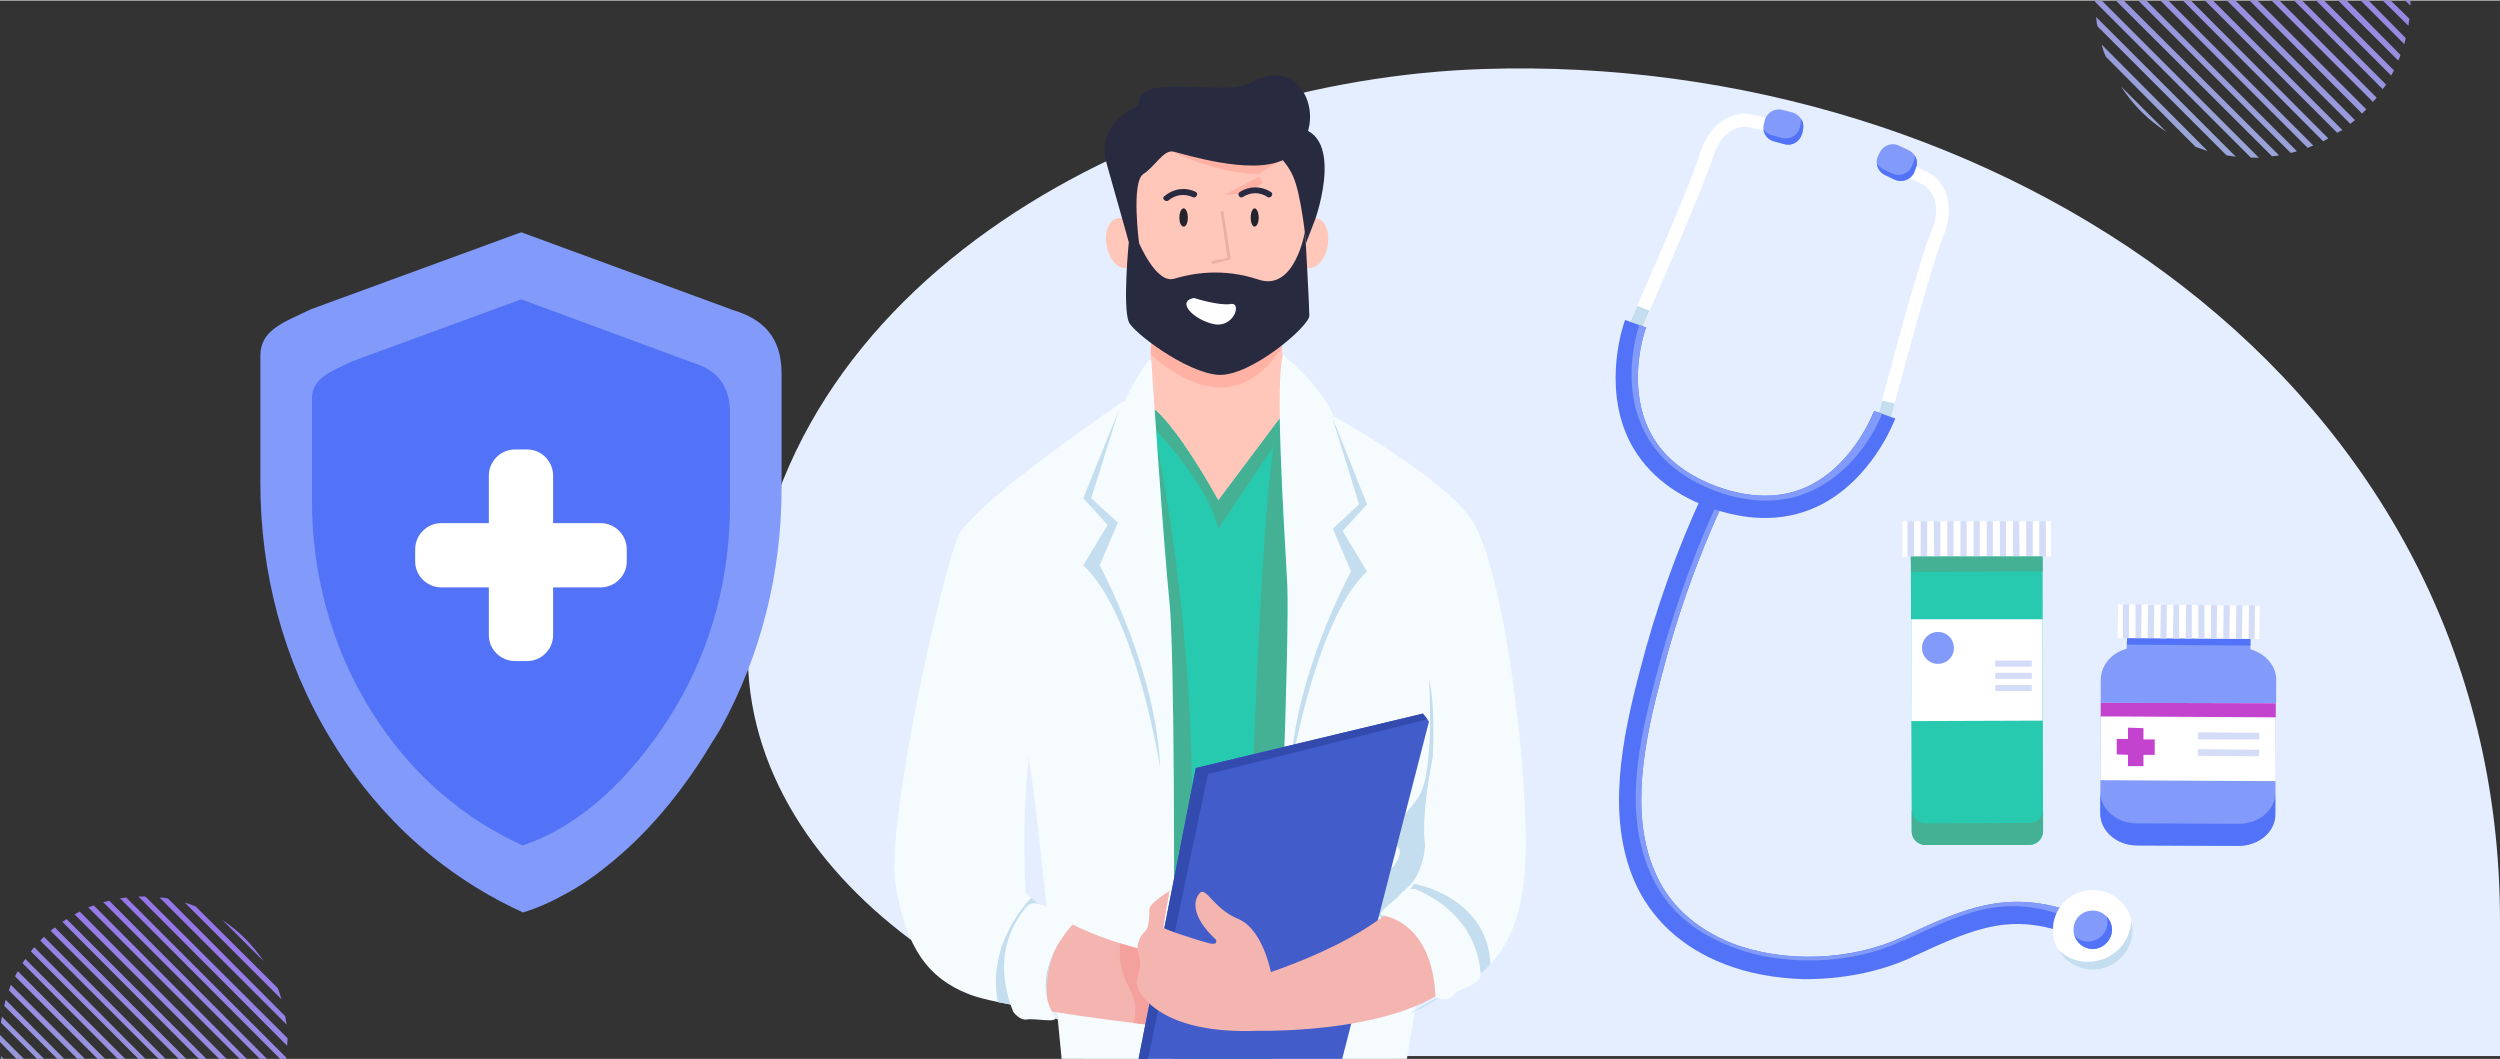 <?xml version="1.0" encoding="UTF-8"?>
<!DOCTYPE svg PUBLIC "-//W3C//DTD SVG 1.1//EN" "http://www.w3.org/Graphics/SVG/1.1/DTD/svg11.dtd">
<!-- Creator: CorelDRAW 2020 (64-Bit) -->
<svg xmlns="http://www.w3.org/2000/svg" xml:space="preserve" width="800px" height="339px" version="1.1" style="shape-rendering:geometricPrecision; text-rendering:geometricPrecision; image-rendering:optimizeQuality; fill-rule:evenodd; clip-rule:evenodd"
viewBox="0 0 53.29 22.56"
 xmlns:xlink="http://www.w3.org/1999/xlink"
 xmlns:xodm="http://www.corel.com/coreldraw/odm/2003">
 <rect x="0" y="0" width="53.29" height="22.56" fill="#333333" stroke="none"/>
 <defs>
  <style type="text/css">
   <![CDATA[
    .fil19 {fill:white}
    .fil12 {fill:#FEFEFE;fill-rule:nonzero}
    .fil5 {fill:#F6FBFE;fill-rule:nonzero}
    .fil10 {fill:#23232C;fill-rule:nonzero}
    .fil9 {fill:#282A40;fill-rule:nonzero}
    .fil3 {fill:#28CAAF;fill-rule:nonzero}
    .fil14 {fill:#334BAE;fill-rule:nonzero}
    .fil13 {fill:#425DC9;fill-rule:nonzero}
    .fil4 {fill:#44B194;fill-rule:nonzero}
    .fil18 {fill:#5273F7;fill-rule:nonzero}
    .fil17 {fill:#829AF9;fill-rule:nonzero}
    .fil22 {fill:#C343CF;fill-rule:nonzero}
    .fil6 {fill:#C4DEEF;fill-rule:nonzero}
    .fil21 {fill:#D4DCF7;fill-rule:nonzero}
    .fil0 {fill:#E4EEFF;fill-rule:nonzero}
    .fil11 {fill:#E9AFA3;fill-rule:nonzero}
    .fil8 {fill:#F4A19D;fill-rule:nonzero}
    .fil7 {fill:#F4B5B0;fill-rule:nonzero}
    .fil2 {fill:#FFB2A4;fill-rule:nonzero}
    .fil1 {fill:#FFC6BA;fill-rule:nonzero}
    .fil20 {fill:white;fill-rule:nonzero}
    .fil16 {fill:url(#id0);fill-rule:nonzero}
    .fil15 {fill:url(#id1);fill-rule:nonzero}
   ]]>
  </style>
  <linearGradient id="id0" gradientUnits="userSpaceOnUse" x1="48.05" y1="3.44" x2="51.08" y2="-5.45">
   <stop offset="0" style="stop-opacity:1; stop-color:#9AA6D7"/>
   <stop offset="1" style="stop-opacity:1; stop-color:#925FF2"/>
  </linearGradient>
  <linearGradient id="id1" gradientUnits="userSpaceOnUse" xlink:href="#id0" x1="3.09" y1="25.31" x2="5.85" y2="17.21">
  </linearGradient>
 </defs>
 <g id="Слой_x0020_1">
  <path class="fil0" d="M53.29 19.62l0 2.88 -26.73 0c-4.69,0 -10.91,-3.69 -10.61,-8.95 0.45,-7.66 8.69,-11.87 15.68,-12.09 10.88,-0.35 21.66,6.67 21.66,18.16z"/>
  <path class="fil1" d="M27.95 4.93c0,1.49 -0.89,2.7 -1.98,2.7 -1.1,0 -1.99,-1.21 -1.99,-2.7 0,-1.49 0.89,-2.7 1.99,-2.7 1.09,0 1.98,1.21 1.98,2.7z"/>
  <path class="fil2" d="M26.82 3.7c-0.86,0 -1.95,-0.5 -1.93,-0.56 0.04,-0.16 0.99,-0.33 1.78,-0.33 0.2,0 0.39,0.01 0.56,0.03l0 0 0 0.01 0 0c0.01,0.01 0.02,0.02 0.04,0.04l0 0 0 0 0 0c0.01,0.01 0.02,0.03 0.03,0.04l0 0 0 0c0.01,0.02 0.03,0.03 0.04,0.05l0 0c0.02,0.03 0.04,0.06 0.06,0.09l0.01 0c0.03,0.04 0.06,0.09 0.09,0.14l0 0 0 0.01c0.01,0.01 0.02,0.03 0.03,0.04l0 0 0 0zm0.03 0.05l0 0c0.01,0.02 0.02,0.04 0.03,0.05l0 0.01 0 0 0 0c0.01,0.02 0.02,0.05 0.03,0.07 -0.18,0.19 -0.48,0.26 -0.8,0.26z"/>
  <path class="fil1" d="M24.41 6.16c0.04,0.09 0.26,1.21 0,2.34l-0.43 2.85 1.47 2.12 1.51 1.29 0.6 -2.59 -0.12 -3.98c0,0 -0.31,-1.42 -0.05,-2.37 0.26,-0.95 -2.98,0.34 -2.98,0.34z"/>
  <path class="fil2" d="M26.02 8.25c-0.64,0 -1.22,-0.46 -1.49,-0.71l0 -0.06 0 -0.01 0 0 0 -0.03 0 0 0 -0.01 0 0 0 0 0 0 0 -0.01 0 0 0 0 0 -0.01 0 0 0 0 0 -0.01 0 0 0 0 0 -0.01 0 0 0 0 0 -0.01 0 0 0 0 0 0 0 -0.01 0 0 0.01 0 0 -0.01 0 0 0 0 0 -0.01 0 0 0 0 0 -0.01 0 0 0 0 0 -0.01 0 -0.01 0 0 0 0 0 0 0 0 0 0 0 0 0 0 0 0 0 0 0 0 0 0 0 0 0 0 0 0 0 0 0 0 0 0 0 0 0 0 0 0 0 0 0 0 0 0 0 0 0 0 0 0 0 0 0 -0.01 0 0 0 0 0 0 0 0 0 0 0 0 0 0 0 0 0 0 0 0 0 0 0 0 0 0 0 -0.01c0.41,0.31 1,0.65 1.43,0.68 0.01,0 0.02,0 0.04,0 0.38,0 0.9,-0.31 1.31,-0.62l0 0 0 0 0 0 0 0 0 0 0 0 0 0 0 0 0 0 0 0 0 0.01 0 0 0 0 0 0 0 0 0 0 0 0 0 0 0 0 0 0 0 0 0 0 0 0.01 0 0 0 0 0 0 0 0 0 0.01 0 0 0 0 0 0 0 0 0 0 0 0 0 0 0 0 0 0 0 0 0 0 0 0 0 0 0 0.01 0 0 0 0 0 0 0 0 0 0 0 0c-0.41,0.63 -0.87,0.85 -1.3,0.85z"/>
  <path class="fil3" d="M21.64 15.22c0,0 1.04,3.24 1.21,5.01 0.07,0.66 0.16,1.51 0.24,2.33l6.61 0c0.52,-2.34 1.25,-5.93 1.02,-7.04 -0.35,-1.69 -1.69,-5.75 -1.69,-5.75l-0.6 -0.91 -0.95 -0.21 -1.51 2.01c0,0 -0.89,-1.64 -1.47,-2.03l-0.52 -0.11 -2.34 4.8 0 1.9z"/>
  <path class="fil4" d="M25.97 11.26c-0.19,-0.79 -0.92,-1.66 -1.33,-2.1l-0.03 -0.44 0.01 0.01 0.02 0.01c0.01,0.01 0.02,0.02 0.03,0.03l0.02 0.02 0 0 0.02 0.02 0.01 0.01 0.02 0.02 0.01 0.01 0.02 0.03 0.01 0 0.02 0.03 0.01 0.01 0.01 0.01 0.02 0.02 0.02 0.02 0.01 0.01 0.02 0.03 0.01 0.01 0.02 0.02 0.01 0.02 0.02 0.02 0.01 0.02 0.01 0.02 0.02 0.02 0.02 0.02 0 0.01 0.03 0.02 0 0.01 0.02 0.03 0.01 0 0.02 0.04 0 0 0.03 0.04 0.01 0 0.02 0.04 0.01 0.01 0.02 0.03 0.02 0.03 0.01 0.01 0.01 0.01 0.02 0.03 0 0.01 0.02 0.03 0.01 0.01 0.02 0.03 0.01 0.01 0.01 0.03 0.02 0.01 0.02 0.03 0 0.01 0.01 0.02 0.01 0.02 0.02 0.02 0.01 0.02 0.02 0.03 0.01 0.01 0.02 0.03 0 0.01 0.03 0.03 0.02 0.05 0 0 0.03 0.04 0 0 0.02 0.04 0.01 0 0.02 0.03 0 0.01 0.02 0.03 0.01 0.01 0.01 0.03 0.01 0.01 0.02 0.04 0 0 0.02 0.02 0.01 0.02 0.01 0.02 0.01 0.01 0.01 0.02 0.01 0.02 0.01 0.02 0.01 0.02 0.01 0.01 0.01 0.02 0.01 0.01 0.01 0.02 0.01 0.01 0.01 0.03 0 0 0.02 0.03 0 0 0.01 0.03 0 0 0.02 0.02 0 0 0.01 0.03 0.01 0 0.01 0.02 0 0 0.01 0.02 0 0.01 0.01 0.01 0.01 0.01 0 0.01 0.01 0.01 0 0.01 0.01 0.01 0 0.01 0.01 0 0 0.01 0 0.01 0.01 0 0 0.01 0 0 0.01 0.01 0 0 0 0.01 0 0 0 0 0 0 0 0.01 0.01 0 0 0 1.31 -1.75 0 0.01c-0.05,0.09 -0.09,0.3 -0.14,0.61l-1.17 1.73z"/>
  <path class="fil4" d="M25.03 18.71c0,-2.67 -0.04,-5.24 -0.1,-5.87 -0.07,-0.68 -0.18,-2.14 -0.26,-3.34 0.25,1.27 0.7,3.99 0.74,7.26l-0.38 1.95z"/>
  <path class="fil4" d="M26.72 16.07c0.11,-2.76 0.25,-5.35 0.42,-6.54l0.15 -0.21c0.02,1.01 0.1,2.23 0.15,3.13 0.02,0.49 -0.01,1.82 -0.06,3.46l-0.66 0.16z"/>
  <path class="fil4" d="M27.14 9.53c0.05,-0.31 0.09,-0.52 0.14,-0.61 0,0.12 0,0.26 0.01,0.4l-0.15 0.21z"/>
  <path class="fil5" d="M23.98 8.52c0,0 0.43,-0.87 0.56,-0.87 0,0 0.26,3.94 0.39,5.19 0.1,0.95 0.12,6.22 0.07,9.72l-2.37 0c-0.25,-2.61 -0.6,-6.08 -0.73,-6.51 -0.18,-0.56 -0.82,-2.04 -0.69,-2.6 0.13,-0.57 2.08,-3.81 2.08,-3.81l0.69 -1.12z"/>
  <path class="fil5" d="M22.83 19.68c-0.35,-0.18 -0.69,-0.4 -0.97,-0.66 0,0 -0.13,-2.51 0.22,-3.63 0.34,-1.12 1.9,-6.87 1.9,-6.87 0,0 -3.2,2.16 -3.55,2.89 -0.34,0.74 -1.55,6.1 -1.34,7.44 0.22,1.34 0.69,1.99 1.56,2.33 0.26,0.11 0.93,0.24 1.7,0.36 -0.07,-0.39 -0.11,-1.17 0.48,-1.86z"/>
  <path class="fil6" d="M22.19 21.52c-0.07,-0.02 -0.15,-0.03 -0.22,-0.04l-0.01 0 -0.02 -0.01 -0.04 0 0 0 -0.02 -0.01 -0.01 0 0 0 -0.02 0c-0.06,-0.01 -0.12,-0.02 -0.18,-0.03l-0.01 -0.01 -0.01 0 -0.01 0 -0.01 0 -0.01 0c-0.12,-0.03 -0.24,-0.05 -0.35,-0.07 -0.25,-1.28 0.7,-2.21 0.71,-2.22l0 0 0 0 0.01 0.01 0 0 0.01 0 0 0 0.01 0.01 0 0 0 0 0.01 0.01 0 0 0 0 0.01 0.01 0 0 0.01 0.01 0 0 0.01 0 0 0.01 0 0 0.01 0 0 0 0.01 0.01 0 0 0 0 0.01 0.01 0 0 0 0 0.01 0.01 0.01 0 0 0 0 0.01 0.01 0 0 0 0 0.01 0.01 0 0 0 0.01 0 0 0.01 0.01 0 0 0 0 0.01 0.01 0 0 0.01 0 0 0.01 0 0.01 0 0 0.01 0 0 0.01 0 0 0.01 0 0 0.01 0 0.01 0.01 0 0 0 0 0.01 0 0 0.01 0 0 0.01 0 0.01 0.01 0 0 0 0 0.01 0.01 0 0 0.02 0.01 0 0 0.01 0.01 0 0 0.01 0 0.01 0.01 0 0 0 0 0.01 0.01 0 0 0.01 0.01 0.01 0 0.01 0.01 0 0 0.01 0.01 0.01 0 0 0 0 0c0.12,0.2 0.16,0.48 0.15,0.79l0 0 0 0.01 0 0 0 0 -0.01 0.01 0 0 0 0 0 0 -0.01 0.03 0 0c-0.01,0.02 -0.02,0.04 -0.03,0.06l0 0 0 0c-0.01,0.04 -0.02,0.07 -0.03,0.1l0 0 -0.01 0.04 0 0c-0.01,0.02 -0.01,0.04 -0.02,0.06l0 0c-0.01,0.02 -0.01,0.04 -0.02,0.06l0 0c0,0.03 -0.01,0.05 -0.01,0.07l0 0c-0.01,0.02 -0.01,0.04 -0.01,0.06l0 0 -0.01 0.03 0 0 0 0 0 0.03 0 0 -0.01 0.03 0 0.01c-0.01,0.1 -0.02,0.21 -0.02,0.3l0 0c0,0.04 0,0.08 0,0.12 -0.03,0.11 -0.07,0.21 -0.12,0.31z"/>
  <path class="fil7" d="M25.25 21.79c-0.02,0 -0.02,-1.39 -0.02,-1.39 0,0 -1.27,-0.15 -2.4,-0.72 -0.59,0.69 -0.55,1.47 -0.48,1.86 1.78,0.29 4.05,0.52 2.9,0.25z"/>
  <path class="fil8" d="M24.41 21.82l-0.02 0 -0.01 0 0 0 0 0 -0.01 0 0 0 0 0 -0.01 0 -0.01 0 0 0 0 0 0 0 -0.01 0 0 0 -0.01 0 0 0 0 -0.01 -0.01 0 0 0 -0.01 0 0 0 0 0 -0.01 0 0 0 0 0 -0.01 0 0 0 -0.01 0 0 0 0 0 0 0 -0.01 0 0 0 -0.01 0 0 0 0 0 -0.01 0 -0.01 0 0 -0.01 0 0 -0.01 0 0 0 -0.01 0 0 0 0 0 -0.01 0 0 0 -0.01 0 0 0 0 0 -0.01 0 0 0 -0.03 0c0.06,-0.21 0.07,-0.47 -0.1,-0.77 -0.2,-0.37 -0.21,-0.7 -0.18,-0.93l0.01 0 0.01 0 0.01 0.01 0.02 0 0.01 0.01 0 0 0.01 0 0.03 0.01 0.01 0 0.04 0.01 0.01 0.01 0 0 0.01 0 0.03 0.01 0.01 0 0.01 0 0.01 0.01 0.01 0 0.02 0 0 0 0.01 0.01 0.02 0 0.01 0.01 0 0 0.01 0 0.02 0 0.01 0.01 0.01 0 0 0 0.02 0 0.01 0.01 0.01 0 0.01 0 0.01 0 0.01 0.01 0.01 0 0.01 0 0.01 0 0.01 0.01 0.01 0 0.02 0 0 0 0.01 0.01 0.01 0 0.01 0 0.01 0.01 0.01 0 0.01 0 0.01 0 0.01 0.01 0.01 0 0.01 0 0.01 0 0.01 0.01 0.01 0 0 0 0.02 0 0.01 0 0.01 0.01 0 0 0.01 0 0.03 0 0 0.01 0.01 0 0.01 0 0.01 0 0.01 0 0 0 0.01 0.01 0.01 0 0.02 0 0 0 0.01 0 0.01 0.01 0.01 0 0.01 0 0 0 0.01 0 -0.3 1.51z"/>
  <path class="fil5" d="M27.35 7.55c0,0 0.78,0.62 1.08,1.31l1.64 1.41c0,0 1.35,3.57 1.17,4.19 -0.18,0.63 -0.84,3.85 -0.72,3.94 0.11,0.1 -0.06,1.36 -0.06,1.36l-0.47 2.8 -2.86 0c0.14,-3.46 0.36,-9 0.31,-10.11 -0.09,-1.64 -0.26,-4.34 -0.09,-4.9z"/>
  <path class="fil6" d="M29.54 19.58c-0.04,0 -0.09,-0.02 -0.15,-0.06l0.26 -1c0.16,-0.19 0.26,-0.37 0.13,-0.5l0 0 0.18 -0.69c0.09,-0.1 0.19,-0.22 0.28,-0.36 0.35,-0.52 0.22,-2.51 0.22,-2.51 0.1,0.4 0.11,1.05 0.08,1.7 -0.11,0.56 -0.21,1.24 -0.17,1.74 0.01,0.04 0.01,0.08 0.01,0.13 0,0 0,0 0,0 -0.08,0.71 -0.42,0.91 -0.42,0.91 -0.02,0.07 -0.04,0.14 -0.07,0.2 -0.19,0.2 -0.37,0.31 -0.37,0.31 0.06,0.01 0.12,0.03 0.17,0.06 -0.04,0.04 -0.09,0.07 -0.15,0.07z"/>
  <path class="fil1" d="M23.59 5.23c0.05,0.3 0.25,0.51 0.44,0.47 0.18,-0.03 0.29,-0.3 0.24,-0.59 -0.06,-0.3 -0.25,-0.51 -0.44,-0.47 -0.19,0.03 -0.3,0.3 -0.24,0.59z"/>
  <path class="fil1" d="M28.3 5.23c-0.05,0.3 -0.25,0.51 -0.44,0.47 -0.19,-0.03 -0.29,-0.3 -0.24,-0.59 0.06,-0.3 0.25,-0.51 0.44,-0.47 0.19,0.03 0.29,0.3 0.24,0.59z"/>
  <path class="fil6" d="M24.73 16.36c0,0 -0.51,-3.28 -1.64,-4.32l0.52 -0.86 -0.27 -0.3c0.01,-0.05 0.02,-0.11 0.04,-0.16l0.45 0.41 -0.39 0.91c0,0 1.21,2.21 1.29,4.32z"/>
  <path class="fil6" d="M23.34 10.88l-0.25 -0.27 0.76 -1.88 -0.59 1.88 0.12 0.11c-0.02,0.05 -0.03,0.11 -0.04,0.16z"/>
  <path class="fil5" d="M22.5 21.68c0,0 -0.69,-0.83 0.42,-2.05 0,0 -0.08,-0.27 -0.29,-0.24 -0.22,0.04 -0.56,-0.28 -0.74,-0.08 -0.18,0.21 -0.8,0.97 -0.29,2.25 0,0 0.14,0.19 0.29,0.16 0.16,-0.03 0.64,0.08 0.61,-0.04z"/>
  <path class="fil9" d="M24.28 5.17c0,0 0.37,0.88 0.75,0.76 0.37,-0.11 1.02,-0.24 1.8,0.02 0.78,0.26 0.99,-1.04 0.99,-1.04 0,0 0.09,1.6 0.09,1.81 0,0.22 -1.25,1.3 -1.94,1.26 -0.7,-0.05 -1.83,-0.92 -1.91,-1.13 -0.13,-0.34 0,-1.68 0,-1.68l0.22 0z"/>
  <path class="fil9" d="M24.28 5.17c0,0 -0.17,-1.3 0.09,-1.47 0.26,-0.17 0.43,-0.52 0.64,-0.48 0.22,0.05 1.65,0.51 2.34,0.18 1.08,-0.52 0.52,-2.34 -0.69,-1.65 -0.57,0.33 -2.47,-0.26 -2.38,0.48 0,0 -0.95,0.35 -0.69,1.25 0.26,0.91 0.56,1.99 0.56,1.99l0.13 -0.3z"/>
  <path class="fil9" d="M27 3.09c0,0 0.39,0.26 0.56,0.65 0.18,0.39 0.28,1.43 0.28,1.43l0.2 -0.52c0,0 0.69,-1.95 -0.52,-1.95 -1.21,0 -0.52,0.39 -0.52,0.39z"/>
  <path class="fil10" d="M25.32 4.63c0,0.11 -0.04,0.19 -0.09,0.19 -0.05,0 -0.09,-0.08 -0.09,-0.19 0,-0.11 0.04,-0.2 0.09,-0.2 0.05,0 0.09,0.09 0.09,0.2z"/>
  <path class="fil10" d="M26.83 4.63c0,0.11 -0.04,0.19 -0.09,0.19 -0.04,0 -0.08,-0.08 -0.08,-0.19 0,-0.11 0.04,-0.2 0.08,-0.2 0.05,0 0.09,0.09 0.09,0.2z"/>
  <path class="fil9" d="M24.91 4.26c0.14,-0.12 0.34,-0.15 0.51,-0.07 0.07,0.04 0.14,-0.07 0.07,-0.11 -0.23,-0.11 -0.48,-0.07 -0.67,0.09 -0.07,0.05 0.03,0.14 0.09,0.09z"/>
  <path class="fil9" d="M26.49 4.19c0.17,-0.11 0.37,-0.11 0.53,0 0.07,0.04 0.14,-0.07 0.07,-0.11 -0.21,-0.13 -0.46,-0.13 -0.66,0 -0.07,0.04 -0.01,0.15 0.06,0.11z"/>
  <path class="fil11" d="M25.86 5.61c-0.04,0 -0.05,-0.05 -0.01,-0.06 0.08,-0.02 0.24,-0.03 0.32,-0.07 0,-0.01 0,-0.02 -0.01,-0.04 -0.02,-0.06 -0.02,-0.13 -0.03,-0.18 -0.03,-0.25 -0.07,-0.49 -0.11,-0.73 0,-0.03 0.02,-0.04 0.04,-0.04 0.01,0 0.02,0.01 0.02,0.02 0.05,0.33 0.1,0.65 0.15,0.97 0.01,0.02 0,0.04 -0.02,0.04 -0.11,0.03 -0.23,0.06 -0.34,0.09 -0.01,0 -0.01,0 -0.01,0z"/>
  <path class="fil12" d="M25.45 6.34c0,0 0.52,0.17 0.78,0.13 0.25,-0.05 0.08,0.51 -0.35,0.43 -0.43,-0.09 -0.82,-0.48 -0.43,-0.56z"/>
  <path class="fil6" d="M27.56 15.87c0.25,-1.91 1.24,-3.7 1.24,-3.7l-0.39 -0.91 0.56 -0.52 -0.58 -1.88 0.75 1.88 -0.52 0.57 0.52 0.86c-0.81,0.75 -1.3,2.67 -1.52,3.68l-0.06 0.02z"/>
  <path class="fil5" d="M29.42 9.79c0,0 -0.56,-0.39 -0.99,-0.93 0,0 2.33,1.3 2.94,2.21 0.6,0.91 1.04,4.19 1.12,5.88 0.09,1.68 0.14,3.63 -1.81,4.25 0,0 -0.07,-1.46 -1.16,-1.75 0,0 0.94,-0.56 0.85,-1.55 -0.08,-1 0.39,-2.7 0.39,-2.7l-1.34 -5.06 0 -0.35z"/>
  <path class="fil6" d="M30.77 21.17l0 0c-0.03,-0.02 -0.06,-0.04 -0.1,-0.07l0 -0.01 0 0 0 0 0 -0.01 0 -0.01 0 0 0 -0.01 -0.01 -0.03 0 -0.01 0 0 0 -0.02 0 -0.01 -0.01 -0.02 0 0 0 -0.02 0 -0.01 0 -0.01 -0.01 -0.01 0 0 0 -0.01 0 -0.02 0 0 0 -0.01 -0.01 -0.01 0 -0.01 0 -0.01 0 -0.02 0 0 0 -0.01 0 0 -0.01 -0.02 0 -0.01 0 0 -0.01 -0.03 0 0 0 -0.01 -0.01 -0.02 0 0 0 -0.01 -0.01 -0.03 0 0 -0.01 -0.03 0 0 0 -0.01 0 -0.02 -0.01 -0.01 0 0 -0.01 -0.03 0 0 0 -0.01 -0.01 -0.03 0 0 0 0 -0.01 -0.04 0 0 -0.01 -0.03 -0.01 -0.01 0 0 -0.01 -0.03 0 -0.01 -0.01 -0.03 -0.01 -0.01 -0.01 -0.03 0 0 0 0 0 0 -0.01 -0.03 -0.01 -0.01 0 0c0,-0.01 -0.01,-0.02 -0.01,-0.03l0 -0.01 -0.02 -0.03 0 0c-0.01,-0.02 -0.01,-0.03 -0.02,-0.04l0 0 -0.02 -0.04 0 0 0 0c-0.01,-0.01 -0.02,-0.02 -0.02,-0.04l0 0c-0.01,-0.01 -0.02,-0.02 -0.02,-0.03l0 -0.01c-0.01,-0.01 -0.02,-0.02 -0.03,-0.03l0 0 0 0c-0.01,-0.03 -0.03,-0.05 -0.05,-0.07l0 0 0 0 0 0c-0.01,-0.03 -0.03,-0.05 -0.05,-0.07l0 -0.01c-0.03,-0.03 -0.06,-0.06 -0.09,-0.1l0 0c-0.02,-0.02 -0.04,-0.04 -0.06,-0.06l0 0c-0.1,-0.09 -0.2,-0.16 -0.32,-0.22 -0.01,-0.09 0,-0.18 0.01,-0.27l0.01 0 0 -0.01c0.02,-0.01 0.03,-0.02 0.04,-0.03l0 0 0 0 0.01 -0.01 0.01 -0.01 0 0 0.02 -0.02 0 0 0.01 0 0.01 -0.02 0.01 0c0.01,-0.01 0.02,-0.03 0.04,-0.04l0 0 0.02 -0.03 0 0c0.04,-0.04 0.08,-0.09 0.12,-0.15l0 0 0 0 0.02 -0.03 0 0 0 0c0.02,-0.02 0.03,-0.03 0.04,-0.05l0 -0.01 0.02 -0.02c0.43,0.07 1.59,0.5 1.63,1.72 -0.01,0 -0.01,0.01 -0.02,0.01l-0.01 0.01c-0.01,0.02 -0.03,0.03 -0.04,0.05l-0.01 0 0 0c-0.01,0.02 -0.03,0.03 -0.05,0.05l0 0c-0.02,0.02 -0.04,0.04 -0.06,0.05l0 0zm-0.06 0.05l0 0c-0.02,0.02 -0.04,0.03 -0.06,0.05l0 0 0 0c-0.03,0.02 -0.05,0.03 -0.07,0.05l0 0c-0.02,0.01 -0.04,0.03 -0.07,0.04l0 0 0 0c-0.05,0.03 -0.09,0.06 -0.14,0.08l0 0c-0.05,0.03 -0.1,0.06 -0.16,0.08l0 0c-0.05,0.03 -0.1,0.05 -0.16,0.07l0 0zm-0.09 0.03l0 0z"/>
  <polygon class="fil13" points="24.27,22.56 25.49,16.36 30.33,15.2 30.46,15.37 28.61,22.56 "/>
  <polygon class="fil14" points="24.27,22.56 25.49,16.36 30.33,15.2 30.43,15.32 25.75,16.49 24.47,22.56 "/>
  <path class="fil7" d="M29.93 19.11c0,0 -0.59,0.82 -2.84,1.6 0,0 -0.17,-0.91 -0.69,-1.13 -0.52,-0.21 -0.69,-0.69 -0.82,-0.56 -0.13,0.13 -0.22,0.48 0.34,1 0,0 0.05,0.12 -0.13,0.08 -0.17,-0.04 -0.99,-0.3 -0.99,-0.34 0,-0.05 0.13,-0.78 0.13,-0.78 0,0 -0.43,0.26 -0.43,0.39 0,0.13 0,0.39 -0.09,0.47 -0.09,0.09 -0.22,0.26 -0.13,0.52 0.09,0.26 -0.09,0.48 -0.04,0.65 0.04,0.17 0.52,1.04 2.59,0.95 0,0 3.37,0.09 4.4,-1.27 0,0 -0.83,-1.32 -1.3,-1.58z"/>
  <path class="fil5" d="M29.45 19.5c0,0 1.08,0.09 1.15,1.74 0,0 0.25,0.14 0.38,-0.04 0.13,-0.17 0.6,-0.19 0.58,-0.46 -0.02,-0.27 -0.12,-1.25 -1.39,-1.8 0,0 -0.23,-0.03 -0.31,0.1 -0.09,0.13 -0.51,0.39 -0.41,0.46z"/>
  <path class="fil15" d="M5.62 20.48l-0.88 -0.88c0.35,0.23 0.65,0.53 0.88,0.88zm-5.59 2.08c-0.01,-0.02 -0.01,-0.04 -0.01,-0.06l0.06 0.06 -0.05 0zm0.32 0l-0.35 -0.36c0,-0.01 0,-0.02 0,-0.04l0 0c0,-0.04 0,-0.07 0,-0.11l0.51 0.51 -0.16 0zm0.44 0l-0.77 -0.77c0.01,-0.04 0.01,-0.09 0.02,-0.13l0.9 0.9 -0.15 0zm0.43 0l-1.13 -1.13c0.01,-0.04 0.02,-0.09 0.03,-0.13l1.25 1.26 -0.15 0zm0.43 0l-1.46 -1.46c0.01,-0.04 0.03,-0.08 0.04,-0.12l1.58 1.58 -0.16 0zm0.43 0l-1.76 -1.76c0.02,-0.04 0.04,-0.07 0.06,-0.11l1.86 1.87 -0.16 0zm0.43 0l-2.03 -2.04c0.02,-0.03 0.04,-0.06 0.06,-0.09l2.13 2.13 -0.16 0zm0.44 0l-2.29 -2.29c0.02,-0.03 0.04,-0.06 0.07,-0.09l2.37 2.38 -0.15 0zm0.43 0l-2.52 -2.52c0.02,-0.03 0.05,-0.06 0.08,-0.08l2.59 2.6 -0.15 0zm0.43 0l-2.73 -2.73c0.03,-0.03 0.06,-0.05 0.09,-0.07l2.8 2.8 -0.16 0zm0.43 0l-2.91 -2.92c0.03,-0.02 0.06,-0.04 0.09,-0.06l2.98 2.98 -0.16 0zm0.43 0l-3.08 -3.08c0.04,-0.02 0.07,-0.04 0.11,-0.06l3.13 3.14 -0.16 0zm0.44 0l-3.23 -3.23c0.04,-0.01 0.08,-0.03 0.12,-0.04l3.26 3.27 -0.15 0zm0.43 0l-3.34 -3.34c0.04,-0.01 0.09,-0.02 0.13,-0.03l3.36 3.37 -0.15 0zm0.43 0l-3.41 -3.42c0.04,-0.01 0.09,-0.01 0.13,-0.02l3.41 3.41 0 0.03 -0.13 0zm0.15 -0.28l-3.17 -3.18c0.04,0 0.07,0 0.11,0 0.02,0 0.03,0 0.04,0l3.03 3.02c0,0.02 0,0.03 0,0.04 0,0.04 -0.01,0.08 -0.01,0.12zm-0.01 -0.45l-2.71 -2.71c0.06,0 0.12,0.01 0.18,0.02l2.5 2.51c0.01,0.06 0.02,0.12 0.03,0.18zm-0.11 -0.54l-2.06 -2.06c0.08,0.02 0.15,0.05 0.23,0.08l1.75 1.74c0.03,0.08 0.06,0.16 0.08,0.24z"/>
  <path class="fil16" d="M45.21 1.83l0.97 0.97c-0.39,-0.25 -0.72,-0.58 -0.97,-0.97zm1.59 1.29l-1.91 -1.92c-0.04,-0.08 -0.07,-0.17 -0.09,-0.26l2.26 2.27c-0.09,-0.03 -0.17,-0.06 -0.26,-0.09zm0.66 0.18l-2.75 -2.75c-0.02,-0.07 -0.02,-0.13 -0.03,-0.2l2.98 2.98c-0.07,-0.01 -0.14,-0.02 -0.2,-0.03zm0.52 0.05l-3.32 -3.32 0 -0.03 0.14 0 3.35 3.35c-0.05,0 -0.09,0 -0.13,0 -0.01,0 -0.03,0 -0.04,0zm0.45 -0.03l-3.33 -3.32 0.17 0 3.31 3.3c-0.05,0.01 -0.1,0.02 -0.15,0.02zm0.4 -0.07l-3.25 -3.25 0.17 0 3.21 3.21c-0.04,0.02 -0.09,0.03 -0.13,0.04zm0.36 -0.11l-3.14 -3.14 0.17 0 3.09 3.09c-0.04,0.02 -0.08,0.03 -0.12,0.05zm0.33 -0.14l-2.99 -3 0.17 0 2.93 2.94c-0.03,0.02 -0.07,0.04 -0.11,0.06zm0.3 -0.18l-2.82 -2.82 0.17 0 2.76 2.76c-0.04,0.02 -0.07,0.04 -0.11,0.06zm0.28 -0.19l-2.63 -2.63 0.18 0 2.55 2.55c-0.04,0.03 -0.07,0.05 -0.1,0.08zm0.25 -0.22l-2.4 -2.41 0.17 0 2.32 2.32c-0.03,0.03 -0.06,0.06 -0.09,0.09zm0.23 -0.25l-2.16 -2.16 0.17 0 2.07 2.07c-0.02,0.03 -0.05,0.06 -0.08,0.09zm0.21 -0.27l-1.89 -1.89 0.17 0 1.79 1.79c-0.02,0.04 -0.05,0.07 -0.07,0.1zm0.18 -0.29l-1.6 -1.6 0.17 0 1.49 1.49c-0.02,0.04 -0.04,0.07 -0.06,0.11zm0.15 -0.32l-1.28 -1.28 0.18 0 1.15 1.16c-0.01,0.04 -0.03,0.08 -0.05,0.12zm0.13 -0.35l-0.93 -0.93 0.17 0 0.79 0.8c-0.01,0.04 -0.02,0.09 -0.03,0.13zm0.09 -0.39l-0.55 -0.54 0.17 0 0.4 0.39c-0.01,0.05 -0.02,0.1 -0.02,0.15zm0.04 -0.43l-0.11 -0.11 0.11 0c0,0.04 0,0.08 0,0.11z"/>
  <path class="fil17" d="M11.15 19.44c-1.99,-0.91 -3.29,-2.34 -4.12,-3.73 -1,-1.66 -1.48,-3.53 -1.48,-5.42l0 -2.72c0,-0.55 0.5,-0.71 1.08,-0.99l4.48 -1.64 4.52 1.66c0.63,0.19 1.03,0.57 1.03,1.35l0 2.45c0,1.78 -0.43,3.54 -1.3,5.12 -0.06,0.1 -0.12,0.2 -0.18,0.29 -0.51,0.86 -1.22,1.8 -2.12,2.54 -0.31,0.26 -0.63,0.49 -0.98,0.68 -0.3,0.17 -0.61,0.31 -0.93,0.41z"/>
  <path class="fil18" d="M14.74 7.71l-3.63 -1.34 -3.6 1.32c-0.46,0.22 -0.86,0.36 -0.86,0.79l0 2.19c0,1.51 0.39,3.02 1.18,4.34 0.67,1.12 1.71,2.27 3.31,3 1.47,-0.49 2.57,-1.8 3.24,-2.91 0.8,-1.33 1.18,-2.83 1.18,-4.35l0 -1.96c0,-0.63 -0.32,-0.93 -0.82,-1.08z"/>
  <path class="fil19" d="M10.98 9.57l0.26 0c0.3,0 0.55,0.25 0.55,0.56l0 1.01 1.01 0c0.31,0 0.56,0.25 0.56,0.56l0 0.26c0,0.3 -0.25,0.55 -0.56,0.55l-1.01 0 0 1.02c0,0.3 -0.25,0.55 -0.55,0.55l-0.26 0c-0.31,0 -0.56,-0.25 -0.56,-0.55l0 -1.02 -1.01 0c-0.31,0 -0.56,-0.25 -0.56,-0.55l0 -0.26c0,-0.31 0.25,-0.56 0.56,-0.56l1.01 0 0 -1.01c0,-0.31 0.25,-0.56 0.56,-0.56z"/>
  <g id="_1825591018960">
   <g>
    <path class="fil20" d="M34.94 7.13l-0.26 -0.12c0.51,-1.16 1.39,-3.19 1.56,-3.75 0.23,-0.74 0.77,-0.88 1.03,-0.85l0.02 0.01 0.7 0.16 -0.07 0.27 -0.69 -0.16c-0.06,-0.01 -0.52,-0.01 -0.72,0.66 -0.17,0.54 -0.95,2.35 -1.57,3.78z"/>
   </g>
   <g>
    <path class="fil20" d="M40.17 9.39l-0.26 -0.07c0.36,-1.39 1.01,-3.82 1.26,-4.4 0.27,-0.64 -0.08,-0.93 -0.13,-0.97l-0.64 -0.32 0.13 -0.25 0.65 0.33c0.22,0.15 0.54,0.6 0.24,1.32 -0.25,0.59 -0.95,3.25 -1.25,4.36z"/>
   </g>
   <g>
    <path class="fil6" d="M40.12 8.53c-0.08,0.29 -0.15,0.56 -0.21,0.79l0.26 0.07c0.06,-0.21 0.13,-0.49 0.22,-0.8l-0.27 -0.06z"/>
   </g>
   <g>
    <path class="fil6" d="M34.9 6.51c-0.08,0.18 -0.15,0.35 -0.22,0.5l0.26 0.12c0.07,-0.17 0.15,-0.35 0.22,-0.52l-0.26 -0.1z"/>
   </g>
   <path class="fil18" d="M38.42 20.86c-0.58,-0.02 -1.15,-0.12 -1.66,-0.32 -0.91,-0.35 -1.58,-0.97 -1.93,-1.79 -0.59,-1.39 -0.25,-3.04 0.13,-4.48 0.33,-1.28 0.78,-2.56 1.35,-3.78l0.43 0.19c-0.55,1.2 -1,2.45 -1.32,3.71 -0.36,1.36 -0.69,2.92 -0.15,4.17 0.29,0.7 0.87,1.23 1.66,1.54 1.1,0.42 2.52,0.37 3.61,-0.13l0.04 -0.02c1.36,-0.63 2.34,-1.08 3.93,-0.39l-0.19 0.43c-1.39,-0.6 -2.2,-0.23 -3.54,0.39l-0.04 0.02c-0.7,0.32 -1.52,0.47 -2.32,0.46z"/>
   <path class="fil17" d="M44.05 19.53l0.06 -0.13c-1.36,-0.45 -2.29,-0.03 -3.53,0.55l-0.04 0.02c-1.09,0.5 -2.51,0.55 -3.61,0.13 -0.79,-0.31 -1.37,-0.84 -1.66,-1.54 -0.54,-1.25 -0.21,-2.81 0.15,-4.17 0.31,-1.2 0.72,-2.39 1.24,-3.53l-0.1 -0.05c-0.53,1.16 -0.95,2.41 -1.27,3.63 -0.35,1.35 -0.68,2.81 -0.13,4.12 0.33,0.77 0.89,1.28 1.75,1.61 0.48,0.19 0.96,0.27 1.5,0.29 0.76,0.02 1.49,-0.11 2.15,-0.42l0.04 -0.01c1.26,-0.59 2.12,-1 3.45,-0.5z"/>
   <g>
    <path class="fil17" d="M38.22 2.39l-0.23 -0.06c-0.16,-0.04 -0.33,0.06 -0.37,0.22l-0.02 0.08c-0.05,0.16 0.05,0.33 0.21,0.37l0.22 0.06c0.17,0.05 0.33,-0.05 0.38,-0.21l0.02 -0.08c0.04,-0.16 -0.05,-0.33 -0.21,-0.38z"/>
   </g>
   <g>
    <path class="fil17" d="M40.47 3.09l0.21 0.1c0.16,0.07 0.22,0.25 0.15,0.4l-0.03 0.08c-0.07,0.15 -0.26,0.22 -0.41,0.15l-0.21 -0.1c-0.15,-0.07 -0.22,-0.25 -0.15,-0.4l0.04 -0.08c0.07,-0.15 0.25,-0.22 0.4,-0.15z"/>
   </g>
   <path class="fil18" d="M37.55 11.03c-0.35,-0.01 -0.72,-0.08 -1.11,-0.22 -0.84,-0.31 -1.42,-0.81 -1.74,-1.49 -0.54,-1.18 -0.08,-2.46 -0.06,-2.51l0.45 0.16c-0.01,0.01 -0.24,0.65 -0.16,1.39 0.1,0.96 0.67,1.63 1.67,2 0.72,0.26 1.37,0.26 1.93,0 1,-0.47 1.41,-1.6 1.42,-1.61l0.45 0.16c-0.02,0.05 -0.5,1.33 -1.67,1.88 -0.37,0.17 -0.76,0.25 -1.18,0.24z"/>
   <path class="fil17" d="M40.12 8.81l-0.17 -0.06c-0.01,0.01 -0.42,1.14 -1.42,1.61 -0.56,0.26 -1.21,0.26 -1.93,0 -1,-0.37 -1.57,-1.04 -1.67,-2 -0.08,-0.74 0.15,-1.38 0.16,-1.39l-0.15 -0.05c-0.08,0.25 -0.36,1.26 0.08,2.2 0.28,0.61 0.81,1.06 1.56,1.34 0.35,0.13 0.68,0.19 1,0.2 0.38,0.01 0.73,-0.06 1.06,-0.22 0.94,-0.44 1.38,-1.38 1.48,-1.63z"/>
   <g>
    <path class="fil18" d="M38.39 2.52c0,0.04 0,0.08 -0.01,0.12l-0.02 0.08c-0.04,0.16 -0.21,0.25 -0.38,0.21l-0.22 -0.06c-0.07,-0.02 -0.13,-0.07 -0.17,-0.13 0.01,0.12 0.1,0.23 0.22,0.26l0.22 0.06c0.17,0.05 0.33,-0.05 0.38,-0.21l0.02 -0.08c0.02,-0.09 0.01,-0.18 -0.04,-0.25z"/>
   </g>
   <g>
    <path class="fil18" d="M40.81 3.3c0.01,0.05 0,0.11 -0.03,0.16l-0.03 0.08c-0.07,0.15 -0.25,0.22 -0.41,0.15l-0.21 -0.1c-0.05,-0.03 -0.09,-0.07 -0.12,-0.11 0.01,0.1 0.07,0.19 0.17,0.24l0.21 0.1c0.15,0.07 0.34,0 0.41,-0.15l0.03 -0.08c0.05,-0.1 0.04,-0.21 -0.02,-0.29z"/>
   </g>
   <g>
    <path class="fil20" d="M45.46 19.83c-0.01,0.47 -0.4,0.84 -0.87,0.83 -0.47,-0.01 -0.84,-0.4 -0.83,-0.87 0.01,-0.47 0.4,-0.84 0.87,-0.83 0.47,0.01 0.84,0.4 0.83,0.87z"/>
   </g>
   <g>
    <path class="fil17" d="M45.02 19.82c-0.01,0.22 -0.2,0.4 -0.42,0.4 -0.23,-0.01 -0.41,-0.2 -0.4,-0.42 0,-0.23 0.19,-0.41 0.42,-0.4 0.22,0 0.4,0.19 0.4,0.42z"/>
   </g>
   <g>
    <path class="fil18" d="M44.9 19.52c0.02,0.05 0.02,0.09 0.02,0.14 0,0.22 -0.19,0.4 -0.42,0.4 -0.11,0 -0.21,-0.05 -0.28,-0.13 0.05,0.16 0.2,0.28 0.38,0.29 0.22,0 0.41,-0.18 0.42,-0.4 0,-0.12 -0.04,-0.22 -0.12,-0.3z"/>
   </g>
   <g>
    <path class="fil6" d="M45.43 19.61c-0.02,0.5 -0.43,0.89 -0.94,0.88 -0.24,0 -0.46,-0.1 -0.62,-0.26 0.14,0.25 0.41,0.42 0.72,0.43 0.47,0.01 0.86,-0.36 0.87,-0.83 0,-0.08 -0.01,-0.15 -0.03,-0.22z"/>
   </g>
  </g>
  <g id="_1825591023280">
   <path class="fil3" d="M40.73 11.85l0.02 5.86c0,0.16 0.13,0.29 0.29,0.29l2.21 0c0.17,0 0.3,-0.13 0.3,-0.3l-0.01 -5.85 -2.81 0z"/>
   <g>
    <polygon class="fil20" points="43.54,15.35 40.74,15.36 40.74,13.19 43.54,13.19 "/>
   </g>
   <g>
    <g>
     <polygon class="fil20" points="43.72,11.1 40.55,11.1 40.55,11.86 43.72,11.85 "/>
    </g>
    <g>
     <g>
      <polygon class="fil21" points="40.8,11.1 40.66,11.1 40.66,11.85 40.8,11.85 "/>
     </g>
     <g>
      <polygon class="fil21" points="41.08,11.1 40.94,11.1 40.94,11.85 41.08,11.85 "/>
     </g>
     <g>
      <polygon class="fil21" points="41.36,11.1 41.22,11.1 41.23,11.85 41.36,11.85 "/>
     </g>
     <g>
      <polygon class="fil21" points="41.64,11.1 41.51,11.1 41.51,11.85 41.64,11.85 "/>
     </g>
     <g>
      <polygon class="fil21" points="41.92,11.1 41.79,11.1 41.79,11.85 41.92,11.85 "/>
     </g>
     <g>
      <polygon class="fil21" points="42.2,11.1 42.07,11.1 42.07,11.85 42.2,11.85 "/>
     </g>
     <g>
      <polygon class="fil21" points="42.48,11.1 42.35,11.1 42.35,11.85 42.48,11.85 "/>
     </g>
     <g>
      <polygon class="fil21" points="42.76,11.1 42.63,11.1 42.63,11.85 42.76,11.85 "/>
     </g>
     <g>
      <polygon class="fil21" points="43.04,11.1 42.91,11.1 42.91,11.85 43.05,11.85 "/>
     </g>
     <g>
      <polygon class="fil21" points="43.33,11.1 43.19,11.1 43.19,11.85 43.33,11.85 "/>
     </g>
     <g>
      <polygon class="fil21" points="43.61,11.1 43.47,11.1 43.47,11.85 43.61,11.85 "/>
     </g>
    </g>
   </g>
   <g>
    <polygon class="fil4" points="43.54,12.17 43.54,11.85 40.73,11.85 40.74,12.18 "/>
   </g>
   <g>
    <polygon class="fil21" points="43.31,14.72 42.53,14.72 42.53,14.59 43.31,14.59 "/>
   </g>
   <g>
    <polygon class="fil21" points="43.31,14.46 42.53,14.46 42.53,14.33 43.31,14.33 "/>
   </g>
   <g>
    <polygon class="fil21" points="43.31,14.2 42.53,14.2 42.53,14.07 43.31,14.07 "/>
   </g>
   <g>
    <path class="fil17" d="M41.65 13.8c0,0.19 -0.15,0.34 -0.34,0.34 -0.19,0 -0.34,-0.15 -0.34,-0.34 0,-0.19 0.15,-0.34 0.34,-0.34 0.19,0 0.34,0.15 0.34,0.34z"/>
   </g>
   <g>
    <path class="fil4" d="M43.25 17.53l-2.21 0.01c-0.16,0 -0.29,-0.13 -0.29,-0.3l0 0.47c0,0.16 0.13,0.29 0.29,0.29l2.21 0c0.17,0 0.3,-0.13 0.3,-0.3l0 -0.46c0,0.16 -0.13,0.29 -0.3,0.29z"/>
   </g>
  </g>
  <g id="_1825590981712">
   <g>
    <path class="fil17" d="M47.97 13.83l0 -0.23 -2.63 -0.02 -0.01 0.24c-0.31,0.08 -0.54,0.34 -0.55,0.64l-0.01 2.87c0,0.37 0.35,0.68 0.78,0.68l2.16 0.01c0.44,0 0.79,-0.3 0.79,-0.67l0.02 -2.87c0,-0.3 -0.23,-0.56 -0.55,-0.65z"/>
   </g>
   <g>
    <polygon class="fil18" points="47.97,13.75 45.34,13.73 45.34,13.58 47.97,13.6 "/>
   </g>
   <g>
    <g>
     <polygon class="fil20" points="48.17,12.9 45.15,12.87 45.14,13.59 48.16,13.61 "/>
    </g>
    <g>
     <g>
      <polygon class="fil21" points="45.38,12.87 45.25,12.87 45.25,13.59 45.38,13.59 "/>
     </g>
     <g>
      <polygon class="fil21" points="45.65,12.87 45.52,12.87 45.52,13.59 45.64,13.59 "/>
     </g>
     <g>
      <polygon class="fil21" points="45.92,12.88 45.79,12.88 45.78,13.59 45.91,13.59 "/>
     </g>
     <g>
      <polygon class="fil21" points="46.19,12.88 46.06,12.88 46.05,13.6 46.18,13.6 "/>
     </g>
     <g>
      <polygon class="fil21" points="46.45,12.88 46.33,12.88 46.32,13.6 46.45,13.6 "/>
     </g>
     <g>
      <polygon class="fil21" points="46.72,12.88 46.6,12.88 46.59,13.6 46.72,13.6 "/>
     </g>
     <g>
      <polygon class="fil21" points="46.99,12.89 46.86,12.88 46.86,13.6 46.99,13.6 "/>
     </g>
     <g>
      <polygon class="fil21" points="47.26,12.89 47.13,12.89 47.13,13.6 47.25,13.61 "/>
     </g>
     <g>
      <polygon class="fil21" points="47.53,12.89 47.4,12.89 47.39,13.61 47.52,13.61 "/>
     </g>
     <g>
      <polygon class="fil21" points="47.8,12.89 47.67,12.89 47.66,13.61 47.79,13.61 "/>
     </g>
     <g>
      <polygon class="fil21" points="48.07,12.89 47.94,12.89 47.93,13.61 48.06,13.61 "/>
     </g>
    </g>
   </g>
   <g>
    <polygon class="fil20" points="48.51,16.64 44.77,16.62 44.78,14.97 48.51,14.98 "/>
   </g>
   <g>
    <path class="fil18" d="M47.72 17.55l-2.17 -0.01c-0.43,0 -0.78,-0.3 -0.78,-0.67l0 0.46c0,0.37 0.35,0.68 0.78,0.68l2.16 0.01c0.44,0 0.79,-0.3 0.79,-0.67l0 -0.46c0,0.37 -0.35,0.66 -0.78,0.66z"/>
   </g>
   <polygon class="fil22" points="48.51,15.28 44.78,15.26 44.78,14.97 48.51,14.98 "/>
   <polygon class="fil22" points="45.93,15.75 45.69,15.75 45.69,15.51 45.36,15.5 45.36,15.74 45.12,15.74 45.12,16.07 45.36,16.08 45.36,16.32 45.69,16.32 45.69,16.08 45.93,16.08 "/>
   <g>
    <polygon class="fil21" points="48.16,15.75 46.85,15.75 46.85,15.6 48.16,15.61 "/>
   </g>
   <g>
    <polygon class="fil21" points="48.15,16.11 46.85,16.1 46.85,15.96 48.16,15.97 "/>
   </g>
  </g>
 </g>
</svg>
